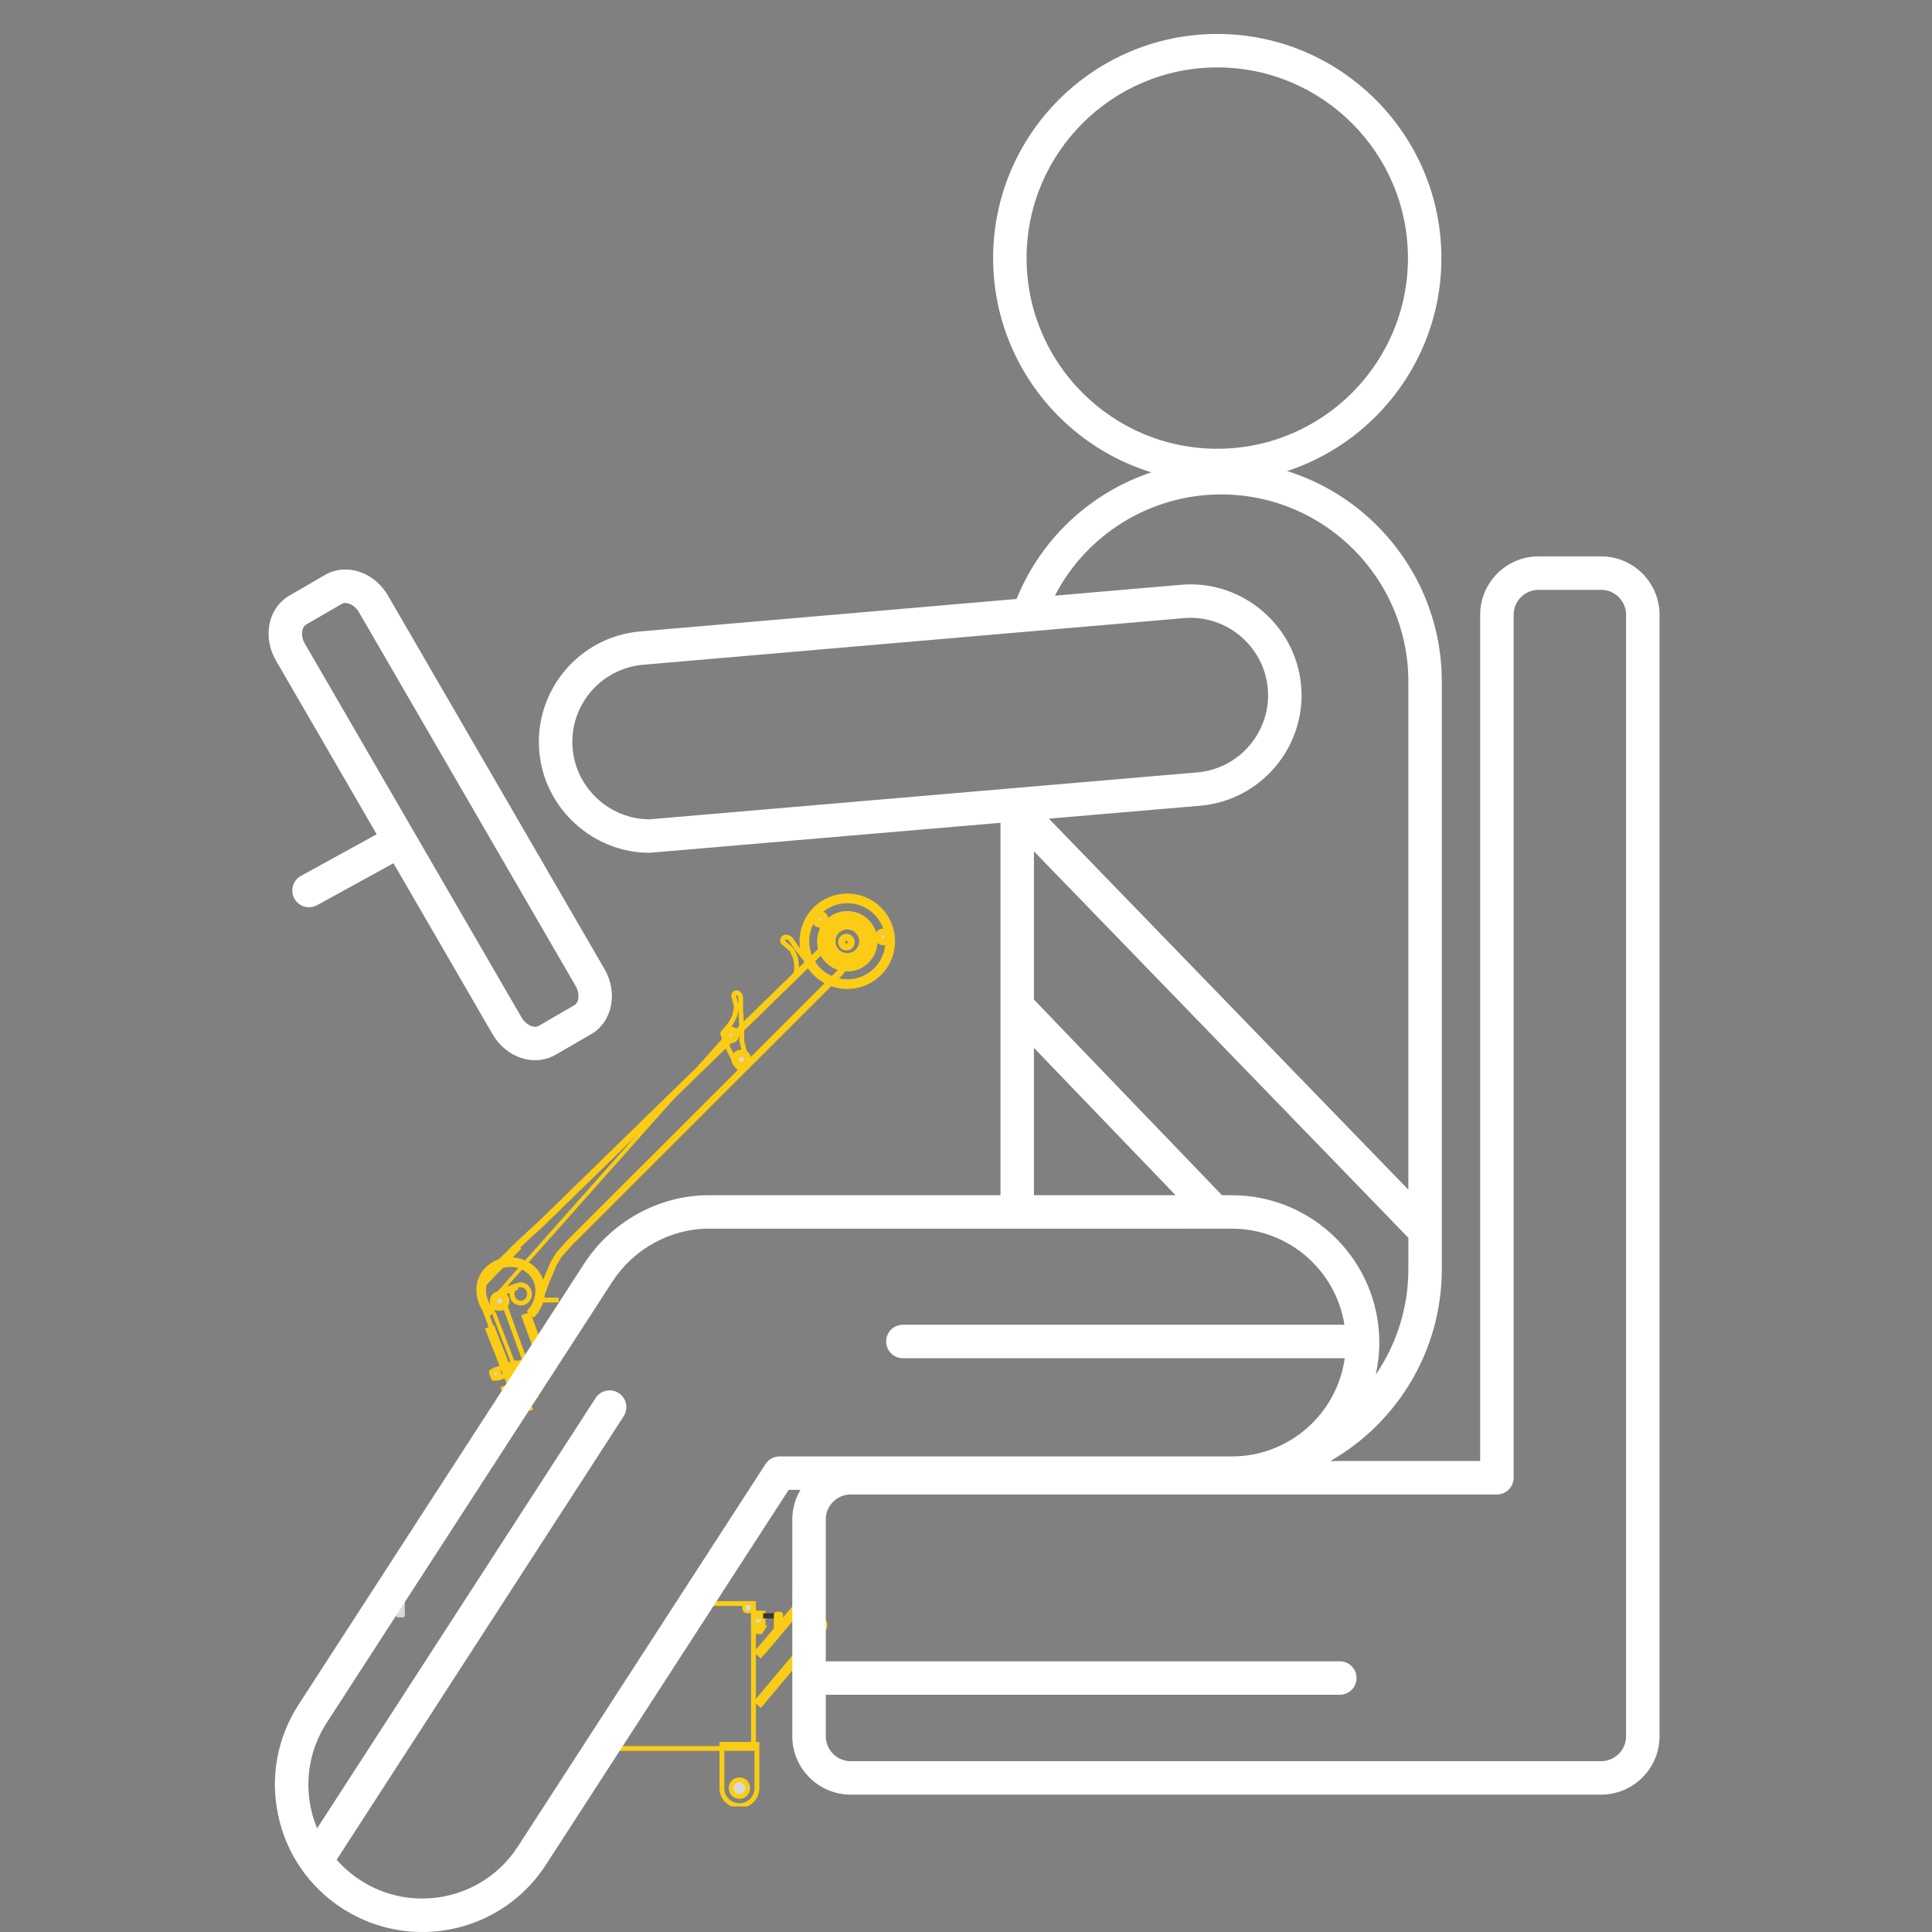 <svg width="200" height="200" viewBox="0 0 200 200" fill="none" xmlns="http://www.w3.org/2000/svg">
<rect x="0" y="0" width="200" height="200" fill="#808080" stroke="none"/>
<g clip-path="url(#clip0_10_2)">
<g clip-path="url(#clip1_10_2)">
<path d="M78 166H71L62 181H78V166Z" stroke="#facc15" stroke-width="0.5"/>
<path d="M78.358 185.108V180.577H74.731V185.108" stroke="#facc15" stroke-width="0.5"/>
<path d="M78.358 185.108C78.358 186.109 77.546 186.92 76.544 186.92C75.543 186.92 74.731 186.109 74.731 185.108" stroke="#facc15" stroke-width="0.5"/>
<path d="M76.544 185.968C77.02 185.968 77.405 185.583 77.405 185.108C77.405 184.632 77.02 184.247 76.544 184.247C76.068 184.247 75.683 184.632 75.683 185.108C75.683 185.583 76.068 185.968 76.544 185.968Z" fill="#D9D9D9" stroke="#facc15" stroke-width="0.5"/>
<path d="M78 167H78.997V168.178H78V167Z" fill="#D9D9D9" stroke="#facc15" stroke-width="0.5"/>
<path d="M78.962 167.352L78.745 167H78V167.352H78.962ZM78 168.551V168.903H78.745L78.962 168.551H78Z" fill="#D9D9D9" stroke="#facc15" stroke-width="0.5"/>
<path d="M41 164.89C41 164.79 41.081 164.709 41.181 164.709H41.725C41.825 164.709 41.907 164.79 41.907 164.89V167.246C41.907 167.346 41.825 167.427 41.725 167.427H41.181C41.081 167.427 41 167.346 41 167.246V164.89Z" fill="#D9D9D9"/>
<path d="M80.451 167H79V167.544H80.451V167Z" fill="#353535"/>
<path d="M80.811 167.146C80.811 167.121 80.791 167.101 80.766 167.101H80.403C80.378 167.101 80.358 167.121 80.358 167.146V168.639C80.358 168.679 80.406 168.699 80.435 168.671L80.798 168.308C80.806 168.3 80.811 168.288 80.811 168.276V167.871V167.146Z" fill="#D9D9D9" stroke="#facc15" stroke-width="0.5"/>
<path d="M77.517 166H77.335C77.15 166 77 166.15 77 166.335V166.517C77 166.702 77.15 166.852 77.335 166.852H77.517C77.702 166.852 77.852 166.702 77.852 166.517V166.335C77.852 166.15 77.702 166 77.517 166Z" fill="#D9D9D9" stroke="#facc15" stroke-width="0.3"/>
<path d="M78.385 176.48L85.03 168.566C85.223 168.336 85.193 167.993 84.963 167.8L83.296 166.402C83.065 166.209 82.722 166.239 82.529 166.469L79.382 170.218L78.385 171.345" stroke="#facc15"/>
<path d="M84.088 164.845C84.088 165.277 83.718 165.633 83.254 165.633C82.79 165.633 82.42 165.277 82.42 164.845C82.42 164.413 82.79 164.056 83.254 164.056C83.718 164.056 84.088 164.413 84.088 164.845Z" fill="#D9D9D9" stroke="#facc15" stroke-width="0.8"/>
<path d="M50.665 137.35L53.173 143.71M54.414 135.985L56.762 142.436" stroke="#facc15"/>
<path d="M54.889 136.064C56.128 134.826 56.332 132.818 55.092 131.579C53.853 130.341 51.844 130.341 50.604 131.579C49.365 132.818 49.66 134.826 50.899 136.064" stroke="#facc15"/>
<path d="M53.084 141.341L54.23 144.751C54.235 144.766 54.316 144.751 54.41 144.717L54.751 144.593L55.091 144.469C55.185 144.435 55.257 144.394 55.252 144.379L54.022 141" stroke="#facc15"/>
<path d="M51.956 144.068L52.808 143.757" stroke="#facc15"/>
<path d="M52.818 141.245L52.137 141.493L51.455 141.741M53.128 142.097L51.765 142.593" stroke="#facc15" stroke-width="0.5"/>
<path d="M53.357 141.078C53.424 141.062 53.493 141.099 53.517 141.164L53.691 141.642C53.712 141.702 53.69 141.768 53.636 141.803L53.254 142.048C53.18 142.095 53.083 142.062 53.053 141.98L52.944 141.682L52.828 141.362C52.8 141.286 52.844 141.202 52.923 141.183L53.357 141.078ZM50.875 142.125C50.852 142.06 50.881 141.988 50.943 141.957L51.342 141.759C51.415 141.723 51.503 141.758 51.53 141.834L51.647 142.154L51.755 142.452C51.785 142.534 51.731 142.622 51.645 142.634L51.194 142.692C51.131 142.7 51.071 142.663 51.049 142.603L50.875 142.125Z" fill="#D9D9D9"/>
<path d="M53.636 141.803C53.69 141.768 53.712 141.702 53.691 141.642L53.517 141.164C53.493 141.099 53.424 141.062 53.357 141.078L52.923 141.183C52.844 141.202 52.8 141.286 52.828 141.362L52.944 141.682L53.053 141.98C53.083 142.062 53.18 142.095 53.254 142.048L53.636 141.803ZM53.636 141.803L53.661 141.841M50.875 142.125C50.852 142.06 50.881 141.988 50.943 141.957L51.342 141.759C51.415 141.723 51.503 141.758 51.53 141.834L51.647 142.154L51.755 142.452C51.785 142.534 51.731 142.622 51.645 142.634L51.194 142.692C51.131 142.7 51.071 142.663 51.049 142.603L50.875 142.125Z" stroke="#facc15" stroke-width="0.5"/>
<path d="M52.202 135L50.242 135.713L52.381 141.589L54.341 140.875L52.202 135Z" stroke="#facc15" stroke-width="0.5"/>
<path d="M55.663 134.579H57.839" stroke="#facc15" stroke-width="0.5"/>
<path d="M54.813 133.951C54.813 134.479 54.406 134.903 53.907 134.903C53.408 134.903 53 134.479 53 133.951C53 133.424 53.408 133 53.907 133C54.406 133 54.813 133.424 54.813 133.951Z" stroke="#facc15" stroke-width="0.5"/>
<path d="M50 132.896L53.718 129M52.067 133.726L53.536 133.168" stroke="#facc15" stroke-width="0.7"/>
<path d="M51.715 135.453C52.141 135.453 52.486 135.108 52.486 134.683C52.486 134.257 52.141 133.913 51.715 133.913C51.289 133.913 50.944 134.257 50.944 134.683C50.944 135.108 51.289 135.453 51.715 135.453Z" fill="#D9D9D9" stroke="#facc15" stroke-width="0.5"/>
<path d="M51.352 134.531L51.412 134.38L51.563 134.32L51.715 134.259L51.867 134.32L52.018 134.38L52.078 134.531L52.139 134.683L52.078 134.835L52.018 134.985L51.867 135.046L51.715 135.107L51.563 135.046L51.412 134.985L51.352 134.835L51.291 134.683L51.352 134.531Z" fill="#D9D9D9" stroke="#facc15" stroke-width="0.3"/>
<path d="M55 146L51.103 135.849" stroke="#facc15" stroke-width="0.4"/>
<path d="M55.862 134.443L56.457 132.843L56.696 132.242L57.047 131.438L57.259 130.907C57.277 130.86 57.299 130.815 57.325 130.772L57.797 129.992C57.826 129.945 57.859 129.899 57.897 129.858L59.013 128.608L63.099 124.525L71.271 116.358L86.975 100.665C87.329 100.311 87.329 99.737 86.975 99.383L86.564 98.972L86.145 98.554C85.794 98.203 85.226 98.2 84.87 98.546L68.702 114.309L60.298 122.503L56.096 126.6L54.889 127.705L53.619 128.883L52.168 130.333L51.705 130.762C51.651 130.812 51.592 130.855 51.529 130.89L50.899 131.239" stroke="#facc15" stroke-width="0.7"/>
<path d="M75.179 106.532L75.18 106.53L75.628 105.971C75.67 105.918 75.706 105.862 75.736 105.802L76.002 105.271C76.04 105.196 76.067 105.115 76.084 105.032L76.201 104.445C76.229 104.307 76.225 104.164 76.191 104.028L75.968 103.133C75.926 102.966 76.036 102.799 76.206 102.77C76.303 102.754 76.402 102.788 76.47 102.86L76.541 102.935C76.626 103.026 76.673 103.145 76.673 103.269V103.511V104.44V104.443L76.786 106.503V107.655C76.786 107.735 76.796 107.816 76.817 107.893L77.331 109.874C77.383 110.076 77.321 110.291 77.168 110.434C76.889 110.695 76.438 110.614 76.266 110.273L75.187 108.115L74.97 107.484L74.97 107.484L74.822 107.039C74.807 106.993 74.817 106.943 74.849 106.906L75.179 106.532Z" stroke="#facc15" stroke-width="0.5"/>
<path d="M76.741 110.443C77.167 110.443 77.512 110.099 77.512 109.673C77.512 109.248 77.167 108.903 76.741 108.903C76.315 108.903 75.97 109.248 75.97 109.673C75.97 110.099 76.315 110.443 76.741 110.443Z" fill="#5A5A5A" stroke="#facc15" stroke-width="0.5"/>
<path d="M76.377 109.521L76.438 109.37L76.589 109.31L76.741 109.249L76.893 109.31L77.044 109.37L77.104 109.521L77.165 109.673L77.104 109.825L77.044 109.976L76.893 110.036L76.741 110.097L76.589 110.036L76.438 109.976L76.377 109.825L76.317 109.673L76.377 109.521Z" fill="#D9D9D9" stroke="#facc15" stroke-width="0.3"/>
<path d="M75.653 107.498C75.853 107.498 76.016 107.336 76.016 107.136C76.016 106.936 75.853 106.773 75.653 106.773C75.453 106.773 75.29 106.936 75.29 107.136C75.29 107.336 75.453 107.498 75.653 107.498Z" fill="#D9D9D9" stroke="#facc15"/>
<path d="M51.534 133.958L75.381 107.136" stroke="#facc15" stroke-width="0.4"/>
<path d="M87.712 101.88C90.166 101.88 92.155 99.892 92.155 97.44C92.155 94.988 90.166 93 87.712 93C85.259 93 83.269 94.988 83.269 97.44C83.269 99.892 85.259 101.88 87.712 101.88Z" stroke="#facc15"/>
<path d="M87.712 100.068C89.165 100.068 90.342 98.891 90.342 97.44C90.342 95.989 89.165 94.812 87.712 94.812C86.26 94.812 85.083 95.989 85.083 97.44C85.083 98.891 86.26 100.068 87.712 100.068Z" stroke="#facc15"/>
<path d="M87.712 99.162C88.664 99.162 89.435 98.391 89.435 97.44C89.435 96.489 88.664 95.718 87.712 95.718C86.761 95.718 85.99 96.489 85.99 97.44C85.99 98.391 86.761 99.162 87.712 99.162Z" stroke="#facc15"/>
<path d="M91.43 97.35C91.63 97.35 91.793 97.187 91.793 96.987C91.793 96.787 91.63 96.625 91.43 96.625C91.23 96.625 91.067 96.787 91.067 96.987C91.067 97.187 91.23 97.35 91.43 97.35Z" fill="#D9D9D9" stroke="#facc15"/>
<path d="M84.902 95.537C85.102 95.537 85.264 95.375 85.264 95.175C85.264 94.975 85.102 94.812 84.902 94.812C84.701 94.812 84.539 94.975 84.539 95.175C84.539 95.375 84.701 95.537 84.902 95.537Z" fill="#D9D9D9" stroke="#facc15"/>
<path d="M87.622 97.893C87.822 97.893 87.984 97.731 87.984 97.531C87.984 97.331 87.822 97.168 87.622 97.168C87.421 97.168 87.259 97.331 87.259 97.531C87.259 97.731 87.421 97.893 87.622 97.893Z" stroke="#facc15"/>
<path d="M81.987 101.427L82.181 101.155L82.284 101.005C82.377 100.871 82.431 100.713 82.442 100.55L82.472 100.085C82.475 100.021 82.473 99.957 82.463 99.894L82.376 99.307C82.365 99.228 82.342 99.15 82.31 99.076L82.069 98.528C82.015 98.405 81.934 98.295 81.833 98.207L81.137 97.603C80.987 97.473 80.979 97.242 81.121 97.103C81.203 97.023 81.319 96.989 81.43 97.012L81.531 97.034C81.664 97.061 81.781 97.139 81.859 97.25L81.998 97.448L82.531 98.209L83.807 99.833" stroke="#facc15" stroke-width="0.5"/>
</g>
<path d="M126.01 49.92C138.804 49.92 149.213 39.511 149.213 26.717C149.212 13.923 138.804 3.515 126.01 3.515C113.216 3.515 102.808 13.923 102.808 26.717C102.808 39.511 113.216 49.92 126.01 49.92ZM126.01 6.978C136.894 6.978 145.749 15.833 145.749 26.717C145.749 37.601 136.894 46.456 126.01 46.456C115.126 46.456 106.271 37.601 106.271 26.717C106.271 15.833 115.126 6.978 126.01 6.978Z" fill="white"/>
<path d="M66.848 91.795C67.179 91.795 66.517 91.823 66.848 91.795Z" fill="white"/>
<path d="M165.747 57.595H159.274C155.94 57.595 153.227 60.308 153.227 63.642V151.244H137.71C144.712 147.255 149.257 139.732 149.257 131.389L149.256 70.562C149.256 57.966 139.008 47.719 126.412 47.719C117.074 47.719 108.705 53.415 105.235 62.005L66.274 65.365C59.969 65.909 55.281 71.482 55.825 77.788C56.332 83.672 61.351 88.281 67.251 88.281L103.569 85.176V123.729L73.352 123.729C68.222 123.729 63.282 126.452 60.454 130.837C60.444 130.853 60.434 130.869 60.424 130.885L30.912 176.457C28.697 179.877 27.948 183.954 28.8 187.937C29.652 191.921 32.005 195.334 35.424 197.549C37.901 199.152 40.763 200 43.701 200C48.901 200 53.692 197.397 56.515 193.037L81.641 154.232H82.859C82.329 155.131 82.019 156.175 82.019 157.292V179.732C82.019 183.067 84.732 185.78 88.067 185.78H165.747C169.082 185.78 171.795 183.067 171.795 179.732V63.643C171.795 60.308 169.082 57.595 165.747 57.595ZM142.415 142.307C142.655 141.236 142.785 140.123 142.785 138.98C142.785 130.57 135.943 123.729 127.533 123.729H126.501L107.033 103.479V88.129L145.793 128.135V131.389C145.793 135.39 144.558 139.167 142.415 142.307ZM126.412 51.182C137.099 51.182 145.792 59.876 145.792 70.562L145.793 123.156L108.58 84.747L124.244 83.408C130.55 82.864 135.237 77.291 134.694 70.986C134.186 65.102 129.168 60.493 123.269 60.493C122.938 60.493 122.603 60.507 122.272 60.536L109.201 61.663C112.49 55.3 119.1 51.182 126.412 51.182ZM59.277 77.49C58.897 73.087 62.17 69.196 66.572 68.816L122.57 63.987C122.802 63.967 123.037 63.957 123.269 63.957C127.386 63.957 130.888 67.175 131.242 71.283C131.622 75.686 128.348 79.577 123.946 79.957L67.251 84.816C63.133 84.816 59.63 81.598 59.277 77.49ZM107.033 108.477L121.696 123.729H107.033V108.477ZM80.7 150.768C80.112 150.768 79.565 151.066 79.246 151.559L53.608 191.154C51.426 194.524 47.722 196.537 43.702 196.536C41.433 196.536 39.222 195.881 37.307 194.641C36.382 194.042 35.56 193.327 34.851 192.521L64.565 146.605C65.085 145.802 64.855 144.73 64.052 144.21C63.249 143.691 62.177 143.92 61.657 144.723L32.828 189.271C32.556 188.612 32.339 187.925 32.187 187.213C31.528 184.134 32.108 180.983 33.819 178.34L63.339 132.755C63.343 132.749 63.347 132.742 63.352 132.735C63.355 132.731 63.357 132.727 63.358 132.725C65.554 129.312 69.383 127.193 73.352 127.193L127.533 127.192C133.406 127.192 138.288 131.509 139.176 137.136H93.465C92.509 137.136 91.733 137.912 91.733 138.868C91.733 139.825 92.509 140.6 93.465 140.6H139.207C138.415 146.336 133.483 150.768 127.533 150.768L80.7 150.768ZM168.331 179.732C168.331 181.157 167.172 182.316 165.747 182.316H88.067C86.642 182.316 85.483 181.157 85.483 179.732V175.441H138.697C139.654 175.441 140.429 174.666 140.429 173.709C140.429 172.753 139.654 171.977 138.697 171.977H85.483V157.291C85.483 155.867 86.642 154.708 88.067 154.708H154.959C155.916 154.708 156.691 153.932 156.691 152.976V63.642C156.691 62.218 157.85 61.059 159.274 61.059H165.748C167.172 61.059 168.331 62.218 168.331 63.642L168.331 179.732Z" fill="white"/>
<path d="M38.993 86.362L31.158 90.67C30.32 91.13 30.014 92.184 30.475 93.022C30.935 93.86 31.988 94.166 32.827 93.705L40.731 89.36L50.989 107.055C51.953 108.719 53.644 109.753 55.4 109.753C56.147 109.753 56.877 109.558 57.512 109.191L61.198 107.054C63.379 105.79 64.002 102.775 62.586 100.333L40.163 61.654C39.199 59.99 37.508 58.957 35.752 58.957C35.005 58.957 34.275 59.151 33.64 59.519L29.954 61.656C28.863 62.288 28.106 63.406 27.877 64.722C27.664 65.945 27.909 67.243 28.566 68.377L38.993 86.362ZM31.29 65.317C31.321 65.138 31.415 64.813 31.692 64.652L35.378 62.516C35.488 62.452 35.611 62.421 35.752 62.421C36.176 62.421 36.778 62.721 37.167 63.392L59.59 102.07C60.078 102.914 59.914 103.795 59.461 104.057L55.775 106.194C55.665 106.258 55.542 106.289 55.401 106.289C54.977 106.289 54.375 105.988 53.986 105.318L31.564 66.639C31.317 66.215 31.217 65.733 31.29 65.317Z" fill="white"/>
</g>
<defs>
<clipPath id="clip0_10_2">
<rect width="200" height="200" fill="white"/>
</clipPath>
<clipPath id="clip1_10_2">
<rect width="70" height="112" fill="white" transform="translate(41 75)"/>
</clipPath>
</defs>
</svg>
